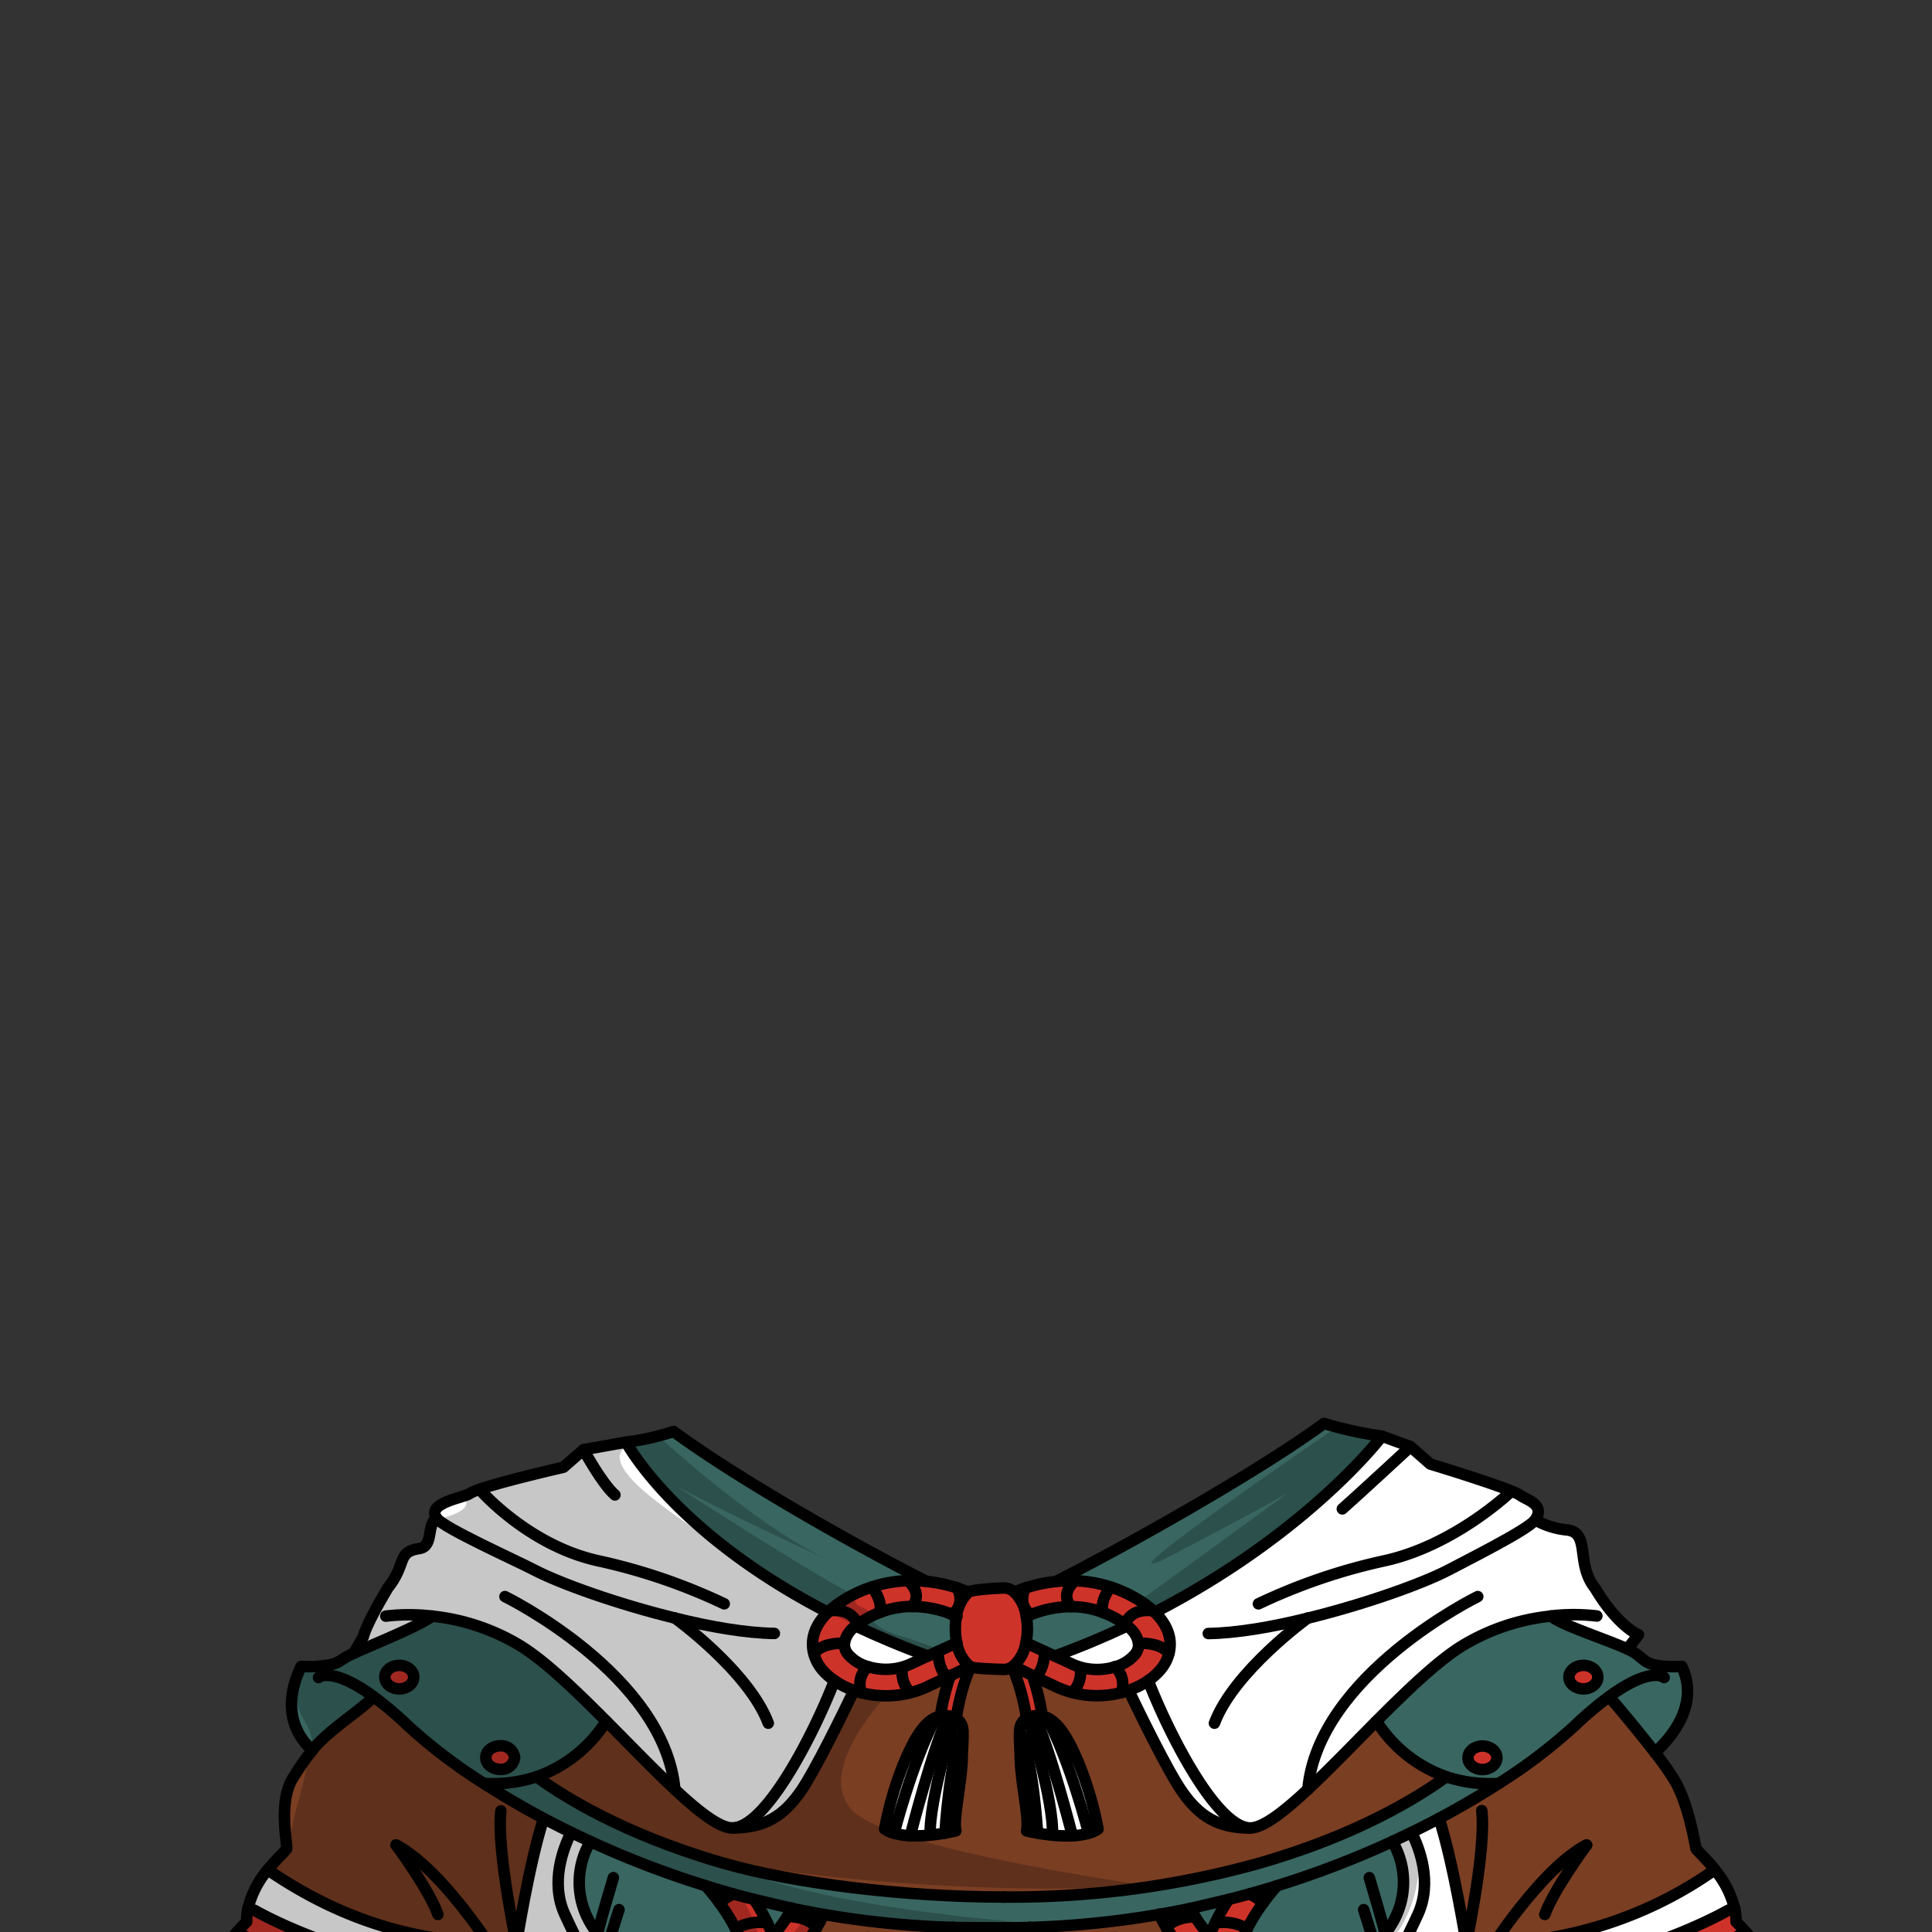 <svg xmlns="http://www.w3.org/2000/svg" viewBox="0 0 432 432">
  <rect x="0" y="0" width="432" height="432" fill="#333333" stroke="none"/>
  <defs>
    <style>.GUNDAN_RED_PANDA_OUTFIT_GUNDAN_RED_PANDA_OUTFIT_17_cls-1{isolation:isolate;}.GUNDAN_RED_PANDA_OUTFIT_GUNDAN_RED_PANDA_OUTFIT_17_cls-2{fill:#7a3e23;}.GUNDAN_RED_PANDA_OUTFIT_GUNDAN_RED_PANDA_OUTFIT_17_cls-3{fill:#ce332a;}.GUNDAN_RED_PANDA_OUTFIT_GUNDAN_RED_PANDA_OUTFIT_17_cls-4{fill:#396661;}.GUNDAN_RED_PANDA_OUTFIT_GUNDAN_RED_PANDA_OUTFIT_17_cls-5{fill:#fff;}.GUNDAN_RED_PANDA_OUTFIT_GUNDAN_RED_PANDA_OUTFIT_17_cls-6{fill:none;stroke:#000;stroke-linecap:round;stroke-linejoin:round;stroke-width:2.57px;}.GUNDAN_RED_PANDA_OUTFIT_GUNDAN_RED_PANDA_OUTFIT_17_cls-7{opacity:0.22;mix-blend-mode:multiply;}</style>
  </defs>
  <g class="GUNDAN_RED_PANDA_OUTFIT_GUNDAN_RED_PANDA_OUTFIT_17_cls-1">
    <g id="outfit">
      <path class="GUNDAN_RED_PANDA_OUTFIT_GUNDAN_RED_PANDA_OUTFIT_17_cls-2" d="M335,466.32a29.57,29.57,0,0,1-9.5,9.62,15.43,15.43,0,0,1-6.25,2.2c-4.44.44-7.34-3.43-9.36-8.51a51.65,51.65,0,0,1-5.2.25,58,58,0,0,1-5.9-.3,47,47,0,0,1-14.57-3.67,26.91,26.91,0,0,1-11.41-9.16,22,22,0,0,1-1.8-3.1,24.62,24.62,0,0,1-2.3-7.93,26.06,26.06,0,0,1,0-5.37c-.87-.81-1.69-1.59-2.43-2.36a39.62,39.62,0,0,1-5.52-7A29.18,29.18,0,0,1,259.2,428a205,205,0,0,1-29,2.92v49.33H334.7l.31-8.88A22.68,22.68,0,0,0,335,466.32Z" />
      <path class="GUNDAN_RED_PANDA_OUTFIT_GUNDAN_RED_PANDA_OUTFIT_17_cls-2" d="M182.59,431a39.28,39.28,0,0,1-5.53,7c-.74.77-1.56,1.55-2.43,2.36a26.06,26.06,0,0,1,0,5.37,24.37,24.37,0,0,1-2.3,7.93,21.07,21.07,0,0,1-1.8,3.1,26.82,26.82,0,0,1-11.4,9.16,47.09,47.09,0,0,1-14.58,3.67,57.81,57.81,0,0,1-5.89.3,51.65,51.65,0,0,1-5.2-.25c-2,5.08-4.92,8.95-9.36,8.51a15.48,15.48,0,0,1-6.26-2.2,29.77,29.77,0,0,1-9.5-9.62,22.68,22.68,0,0,0,0,5.08l.31,8.88h104.5V431a204.7,204.7,0,0,1-29-2.92A29.18,29.18,0,0,1,182.59,431Z" />
      <path class="GUNDAN_RED_PANDA_OUTFIT_GUNDAN_RED_PANDA_OUTFIT_17_cls-2" d="M383.47,418.08c-2.1-2.63-4.14-4.37-4.25-4.77-.2-.84-1.56-9.42-4.57-14.86a61.42,61.42,0,0,0-4.6-6.57c-3.52-4.56-7.91-9.79-10.24-12.52a78.67,78.67,0,0,0-7.68,6.5,118.36,118.36,0,0,1-17,12.92c-4,2.57-8.44,5.2-13.35,7.82,3.29,10.34,6.07,28,6.07,28,1.94,0,4,0,6.25-.14A89.93,89.93,0,0,0,383.47,418.08Z" />
      <path class="GUNDAN_RED_PANDA_OUTFIT_GUNDAN_RED_PANDA_OUTFIT_17_cls-2" d="M91.19,385.86a78.94,78.94,0,0,0-7.67-6.5c-2.32,2.73-10.16,7.47-13.69,12A60.52,60.52,0,0,0,65.24,398c-3,5.43-.93,14.51-1.13,15.35-.11.4-2.14,2.14-4.25,4.77,19.39,13.31,36.59,15.89,49.37,16.43,2.22.1,4.31.13,6.25.14,0,0,2.77-17.71,6.06-28-4.92-2.62-9.38-5.25-13.36-7.82A118.94,118.94,0,0,1,91.19,385.86Z" />
      <path class="GUNDAN_RED_PANDA_OUTFIT_GUNDAN_RED_PANDA_OUTFIT_17_cls-3" d="M354.05,372.38c-1.78,0-3.23,1.18-3.23,2.63a3.3,3.3,0,0,0,6.46,0C357.28,373.56,355.83,372.38,354.05,372.38Z" />
      <path class="GUNDAN_RED_PANDA_OUTFIT_GUNDAN_RED_PANDA_OUTFIT_17_cls-3" d="M331.48,390.41c-1.78,0-3.23,1.17-3.23,2.63s1.45,2.63,3.23,2.63a2.68,2.68,0,1,0,0-5.26Z" />
      <path class="GUNDAN_RED_PANDA_OUTFIT_GUNDAN_RED_PANDA_OUTFIT_17_cls-3" d="M111.86,390.41c-1.79,0-3.23,1.17-3.23,2.63s1.44,2.63,3.23,2.63a2.68,2.68,0,1,0,0-5.26Z" />
      <path class="GUNDAN_RED_PANDA_OUTFIT_GUNDAN_RED_PANDA_OUTFIT_17_cls-3" d="M89.28,372.38A2.69,2.69,0,1,0,92.51,375,3,3,0,0,0,89.28,372.38Z" />
      <path class="GUNDAN_RED_PANDA_OUTFIT_GUNDAN_RED_PANDA_OUTFIT_17_cls-3" d="M388.18,429.7a12.92,12.92,0,0,0-.31-3.06l-1.1.39a3.43,3.43,0,0,0-.68.3c-.25.14-25.73,14.75-57.91,14.15-.12.93-.24,1.91-.31,2.91a6.61,6.61,0,0,0,.5,2.93h1.71a130.23,130.23,0,0,0,59.84-15.07l.5-.17C389.73,431.31,389,430.5,388.18,429.7Z" />
      <path class="GUNDAN_RED_PANDA_OUTFIT_GUNDAN_RED_PANDA_OUTFIT_17_cls-3" d="M115.16,441.48c-32.19.6-57.67-14-57.92-14.15a3.19,3.19,0,0,0-.68-.3l-1.09-.39a12,12,0,0,0-.31,3.06c-.8.8-1.55,1.61-2.24,2.39l.5.17a130.22,130.22,0,0,0,59.83,15.07H115a6.76,6.76,0,0,0,.5-2.93C115.4,443.39,115.28,442.41,115.16,441.48Z" />
      <path class="GUNDAN_RED_PANDA_OUTFIT_GUNDAN_RED_PANDA_OUTFIT_17_cls-3" d="M304.51,464a51,51,0,0,1-5.91-.32,36,36,0,0,1-11.29-3,20.52,20.52,0,0,1-7.83-6.2,18.28,18.28,0,0,1-1.8-3,19.3,19.3,0,0,1-1.54-4.62q-.11-.5-.18-1a37.56,37.56,0,0,0,7.79,3.5,52.67,52.67,0,0,0,10.74,2.21,61.87,61.87,0,0,0,6.8.36c1.66,0,3-.06,4.07-.12A26.62,26.62,0,0,1,305,446a57.86,57.86,0,0,1-9.09-.16,44.72,44.72,0,0,1-9.44-1.89,28.31,28.31,0,0,1-7.78-3.78l-.64-.46c-.6-.46-1.18-.91-1.71-1.35a29.45,29.45,0,0,1,2.58-7.12,41.52,41.52,0,0,1,3.56-5.76,49.29,49.29,0,0,1,3.12-3.86c-2,.64-4.11,1.24-6.2,1.84-1.53.42-3.08.82-4.64,1.22a42.9,42.9,0,0,0-3,5.29c-.45.93-.85,1.88-1.22,2.88a31.91,31.91,0,0,1-3.25-4.34c-.43-.7-.77-1.33-1-1.86-2.31.48-4.64.93-7,1.34a29.18,29.18,0,0,0,1.55,2.92,39.62,39.62,0,0,0,5.52,7c.74.77,1.56,1.55,2.43,2.36a26.06,26.06,0,0,0,0,5.37,24.62,24.62,0,0,0,2.3,7.93,22,22,0,0,0,1.8,3.1,26.91,26.91,0,0,0,11.41,9.16,47,47,0,0,0,14.57,3.67,58,58,0,0,0,5.9.3,51.65,51.65,0,0,0,5.2-.25A50.57,50.57,0,0,1,308,463.9C307.05,464,305.86,464,304.51,464Z" />
      <path class="GUNDAN_RED_PANDA_OUTFIT_GUNDAN_RED_PANDA_OUTFIT_17_cls-3" d="M176.07,428.55a31.91,31.91,0,0,1-3.25,4.34c-.36-1-.77-1.95-1.21-2.88a44.27,44.27,0,0,0-3-5.29c-1.56-.4-3.11-.8-4.63-1.22-2.1-.6-4.17-1.2-6.2-1.84.89,1,2,2.3,3.12,3.86a42.49,42.49,0,0,1,3.56,5.76,30.32,30.32,0,0,1,2.58,7.12c-.54.44-1.12.89-1.72,1.35l-.64.46a28.39,28.39,0,0,1-7.77,3.78,44.93,44.93,0,0,1-9.45,1.89,57.73,57.73,0,0,1-9.08.16,26.63,26.63,0,0,1-.42,5.83c1,.06,2.42.12,4.07.12a61.63,61.63,0,0,0,6.8-.36,52.54,52.54,0,0,0,10.74-2.21,37.32,37.32,0,0,0,7.79-3.5q-.08.49-.18,1a18.71,18.71,0,0,1-3.33,7.6,20.62,20.62,0,0,1-7.84,6.2,36,36,0,0,1-11.28,3,51.12,51.12,0,0,1-5.91.32c-1.36,0-2.55,0-3.51-.11a54.91,54.91,0,0,1-1.88,5.73,51.65,51.65,0,0,0,5.2.25,57.81,57.81,0,0,0,5.89-.3,47.09,47.09,0,0,0,14.58-3.67,26.82,26.82,0,0,0,11.4-9.16,21.07,21.07,0,0,0,1.8-3.1,24.37,24.37,0,0,0,2.3-7.93,26.06,26.06,0,0,0,0-5.37c.87-.81,1.69-1.59,2.43-2.36a39.28,39.28,0,0,0,5.53-7,29.18,29.18,0,0,0,1.55-2.92c-2.39-.41-4.72-.86-7-1.34C176.85,427.22,176.5,427.85,176.07,428.55Z" />
      <path class="GUNDAN_RED_PANDA_OUTFIT_GUNDAN_RED_PANDA_OUTFIT_17_cls-3" d="M261.39,369.69c.71-2.77.06-6-3.18-9.18-.11-.12-.23-.23-.36-.35h0A19.39,19.39,0,0,0,255,358a28.89,28.89,0,0,0-14.62-4.54,32.55,32.55,0,0,0-4.23.16,33.07,33.07,0,0,0-6.9,1.47h0c-.87.28-1.7.59-2.46.91a3.52,3.52,0,0,0-2.29-.92c-.82,0-7.28.33-8,.92-.77-.32-1.6-.63-2.47-.91h0a33,33,0,0,0-6.89-1.47,32.62,32.62,0,0,0-4.23-.16,28.12,28.12,0,0,0-7.95,1.39,27.8,27.8,0,0,0-6.67,3.15,19.52,19.52,0,0,0-2.84,2.17h0c-.13.12-.25.23-.36.35-3.23,3.14-3.89,6.41-3.17,9.18a9.18,9.18,0,0,0,1.86,3.62,13.7,13.7,0,0,0,2.78,2.48A18,18,0,0,0,191,378c.53.19,1.09.37,1.65.51a22.27,22.27,0,0,0,5.47.68,22,22,0,0,0,9.16-2l4.4-2.09.86-.42a51.08,51.08,0,0,0-2.23,9.09,5.1,5.1,0,0,1,1.79-.05,5.3,5.3,0,0,1,1.43.38l.32.16a48.67,48.67,0,0,1,2.88-10.79c.11-.26.21-.51.3-.71.57.38,6.88.58,7.52.58a3.28,3.28,0,0,0,1.84-.58c.08.2.19.45.29.71a48,48,0,0,1,2.89,10.79l.32-.16a5.2,5.2,0,0,1,1.43-.38,5,5,0,0,1,1.78.05,52.06,52.06,0,0,0-2.22-9.09c.28.14.57.27.85.42,1.59.76,3.12,1.49,4.41,2.09a20.9,20.9,0,0,0,3.69,1.32,21.16,21.16,0,0,0,5.47.7,22.19,22.19,0,0,0,5.46-.68c.56-.14,1.12-.32,1.66-.51a18.22,18.22,0,0,0,4.37-2.18,13.63,13.63,0,0,0,2.77-2.48A9.07,9.07,0,0,0,261.39,369.69Zm-51.67-.42-2.22,1c-1.18.54-2.47,1.14-3.84,1.79a13.6,13.6,0,0,1-1.84.69,13.77,13.77,0,0,1-7.78-.1,9.08,9.08,0,0,1-4.31-2.63,3.59,3.59,0,0,1-.93-2.62,6.08,6.08,0,0,1,2.55-3.85c.16-.11.3-.23.44-.34l1-.66a21.21,21.21,0,0,1,3.95-2,20,20,0,0,1,7.24-1.34,24.25,24.25,0,0,1,9,1.8c.35.13.67.28,1,.41a14.88,14.88,0,0,0-.24,2.72,15.05,15.05,0,0,0,.32,3.14C212.75,367.88,211.34,368.52,209.72,369.27Zm43.88.78a9,9,0,0,1-4.31,2.63,13.74,13.74,0,0,1-7.77.1,14.25,14.25,0,0,1-1.85-.69c-1.37-.65-2.65-1.25-3.83-1.79l-2.23-1-4.22-1.95a14.4,14.4,0,0,0,.33-3.14,15.82,15.82,0,0,0-.24-2.72c.3-.13.62-.28,1-.41a24.31,24.31,0,0,1,9-1.8,20.07,20.07,0,0,1,7.24,1.34,20.83,20.83,0,0,1,3.94,2c.3.2.62.42.95.66l.44.34a6.08,6.08,0,0,1,2.55,3.85A3.59,3.59,0,0,1,253.6,370.05Z" />
      <path class="GUNDAN_RED_PANDA_OUTFIT_GUNDAN_RED_PANDA_OUTFIT_17_cls-2" d="M230.84,374.63c.28.14.57.27.85.42,1.59.76,3.12,1.49,4.41,2.09a20.9,20.9,0,0,0,3.69,1.32,21.16,21.16,0,0,0,5.47.7,22.19,22.19,0,0,0,5.46-.68c.56-.14,1.12-.32,1.66-.51,2.45,5.11,8.74,18,11.88,22.51,3.95,5.7,8.18,8.25,15.32,8.25,2.84,0,7.43-3.54,12.83-8.59,4.71-4.39,10-9.94,15.37-15.29a30.27,30.27,0,0,0,15.59,12.43c-4.61,3.4-16.66,11.34-36.45,17.7q-2.79.91-5.76,1.75h0a206.43,206.43,0,0,1-56.63,7.45c-22.81,0-47.34-3.19-62.32-7.45h0q-3-.84-5.76-1.75c-19.79-6.36-31.84-14.3-36.45-17.7a30.24,30.24,0,0,0,15.58-12.43c5.33,5.35,10.66,10.9,15.38,15.29,5.39,5.05,10,8.59,12.82,8.59,7.15,0,11.37-2.55,15.33-8.25,3.14-4.52,9.43-17.4,11.88-22.51.53.19,1.09.37,1.65.51a22.27,22.27,0,0,0,5.47.68,22,22,0,0,0,9.16-2l4.4-2.09.86-.42a51.08,51.08,0,0,0-2.23,9.09h0a5.78,5.78,0,0,0-1,.32c-2.82,1.24-5,5.08-7.25,10.45A76.89,76.89,0,0,0,197.81,409a7.13,7.13,0,0,0,2.11.94,15.77,15.77,0,0,0,3.62.55,33.23,33.23,0,0,0,4.47-.14c1.18-.12,2.31-.28,3.29-.45s1.83-.36,2.46-.51c-.68-2.51,1.31-10.83,1.42-16.31,0-2.49.28-4.53.13-6.08a3.21,3.21,0,0,0-1.5-2.77,48.67,48.67,0,0,1,2.88-10.79c.11-.26.21-.51.3-.71.57.38,6.88.58,7.52.58a3.28,3.28,0,0,0,1.84-.58c.08.2.19.45.29.71a48,48,0,0,1,2.89,10.79A3.19,3.19,0,0,0,228,387c-.16,1.55.08,3.59.13,6.08.1,5.48,2.09,13.8,1.41,16.31.63.15,1.48.34,2.47.51s2.11.33,3.28.45a33.28,33.28,0,0,0,4.47.14,15.69,15.69,0,0,0,3.62-.55,7.19,7.19,0,0,0,2.12-.94,77.36,77.36,0,0,0-4.22-14.48c-2.22-5.37-4.43-9.21-7.25-10.45a5.28,5.28,0,0,0-1-.32h0A52.06,52.06,0,0,0,230.84,374.63Z" />
      <path class="GUNDAN_RED_PANDA_OUTFIT_GUNDAN_RED_PANDA_OUTFIT_17_cls-4" d="M376,372.61a25.51,25.51,0,0,1-4.94-.14c-4-.47-3.59-2.13-7.18-3.74-5.33-2.4-14.22-5.15-17.16-7.36h0a47.47,47.47,0,0,0-19.83,6.68c-5.48,3.4-12.29,9.95-19.11,16.8a30.27,30.27,0,0,0,15.59,12.43c-4.61,3.4-16.66,11.34-36.45,17.7q-2.79.91-5.76,1.75h0a206.43,206.43,0,0,1-56.63,7.45c-22.81,0-47.34-3.19-62.32-7.45h0q-3-.84-5.76-1.75c-19.79-6.36-31.84-14.3-36.45-17.7a30.24,30.24,0,0,0,15.58-12.43c-6.82-6.85-13.63-13.4-19.11-16.8a47.43,47.43,0,0,0-19.82-6.68h0c-2.94,2.21-12.18,5.89-17.51,8.29-3.59,1.61-2.84,2.34-6.83,2.81a25.53,25.53,0,0,1-4.94.14c-3.6,7.5-2.66,14.05,2.5,18.78,3.53-4.56,11.37-9.3,13.69-12a78.94,78.94,0,0,1,7.67,6.5,118.94,118.94,0,0,0,17,12.92c4,2.57,8.44,5.2,13.36,7.82q3,1.59,6.17,3.14,2.1,1,4.32,2.05a18,18,0,0,0,.64,19.24c.31.48.61,1,.88,1.41.81,1.31,1.49,2.55,2.06,3.71h0a24.48,24.48,0,0,1,2.78,9.88,57.73,57.73,0,0,0,9.08-.16,44.93,44.93,0,0,0,9.45-1.89,28.39,28.39,0,0,0,7.77-3.78l.64-.46c.6-.46,1.18-.91,1.72-1.35a30.32,30.32,0,0,0-2.58-7.12,42.49,42.49,0,0,0-3.56-5.76c-1.14-1.56-2.23-2.86-3.12-3.86,2,.64,4.1,1.24,6.2,1.84,1.52.42,3.07.82,4.63,1.22a44.27,44.27,0,0,1,3,5.29c.44.93.85,1.88,1.21,2.88a31.91,31.91,0,0,0,3.25-4.34c.43-.7.78-1.33,1-1.86,2.31.48,4.64.93,7,1.34a204.7,204.7,0,0,0,29,2.92c1.88.05,9.47.08,11.38.08s3.81,0,5.69-.08a205,205,0,0,0,29-2.92c2.38-.41,4.71-.86,7-1.34.27.53.61,1.16,1,1.86a31.91,31.91,0,0,0,3.25,4.34c.37-1,.77-1.95,1.22-2.88a42.9,42.9,0,0,1,3-5.29c1.56-.4,3.11-.8,4.64-1.22,2.09-.6,4.16-1.2,6.2-1.84a49.29,49.29,0,0,0-3.12,3.86,41.52,41.52,0,0,0-3.56,5.76,29.45,29.45,0,0,0-2.58,7.12c.53.44,1.11.89,1.71,1.35l.64.46a28.31,28.31,0,0,0,7.78,3.78,44.72,44.72,0,0,0,9.44,1.89A57.86,57.86,0,0,0,305,446a24.45,24.45,0,0,1,2.77-9.88h0c.57-1.16,1.25-2.4,2.06-3.71.27-.46.57-.93.88-1.41a18,18,0,0,0,.64-19.24q2.22-1,4.33-2.05,3.19-1.55,6.16-3.14c4.91-2.62,9.38-5.25,13.35-7.82a118.36,118.36,0,0,0,17-12.92,78.67,78.67,0,0,1,7.68-6.5c2.33,2.73,6.72,8,10.24,12.52C375.22,387.15,379.6,380.11,376,372.61Zm-286.73,5A2.69,2.69,0,1,1,92.51,375,3,3,0,0,1,89.28,377.65Zm22.58,18c-1.79,0-3.23-1.17-3.23-2.63s1.44-2.63,3.23-2.63a2.68,2.68,0,1,1,0,5.26Zm219.62,0c-1.78,0-3.23-1.17-3.23-2.63s1.45-2.63,3.23-2.63a2.68,2.68,0,1,1,0,5.26Zm22.57-18a3,3,0,0,1-3.23-2.64c0-1.45,1.45-2.63,3.23-2.63s3.23,1.18,3.23,2.63A3,3,0,0,1,354.05,377.65Z" />
      <path class="GUNDAN_RED_PANDA_OUTFIT_GUNDAN_RED_PANDA_OUTFIT_17_cls-5" d="M234.06,384.05a5.28,5.28,0,0,0-1-.32h0a5,5,0,0,0-1.78-.05,5.2,5.2,0,0,0-1.43.38l-.32.16A3.19,3.19,0,0,0,228,387c-.16,1.55.08,3.59.13,6.08.1,5.48,2.09,13.8,1.41,16.31.63.15,1.48.34,2.47.51s2.11.33,3.28.45a33.28,33.28,0,0,0,4.47.14,15.69,15.69,0,0,0,3.62-.55,7.19,7.19,0,0,0,2.12-.94,77.36,77.36,0,0,0-4.22-14.48C239.09,389.13,236.88,385.29,234.06,384.05Z" />
      <path class="GUNDAN_RED_PANDA_OUTFIT_GUNDAN_RED_PANDA_OUTFIT_17_cls-5" d="M215.18,393.06c0-2.49.28-4.53.13-6.08a3.21,3.21,0,0,0-1.5-2.77l-.32-.16a5.3,5.3,0,0,0-1.43-.38,5.1,5.1,0,0,0-1.79.05h0a5.78,5.78,0,0,0-1,.32c-2.82,1.24-5,5.08-7.25,10.45A76.89,76.89,0,0,0,197.81,409a7.13,7.13,0,0,0,2.11.94,15.77,15.77,0,0,0,3.62.55,33.23,33.23,0,0,0,4.47-.14c1.18-.12,2.31-.28,3.29-.45s1.83-.36,2.46-.51C213.08,406.86,215.07,398.54,215.18,393.06Z" />
      <path class="GUNDAN_RED_PANDA_OUTFIT_GUNDAN_RED_PANDA_OUTFIT_17_cls-5" d="M135.61,436.16h0c-.57-1.16-1.25-2.4-2.06-3.71-.27-.46-.57-.93-.88-1.41a18,18,0,0,1-.64-19.24q-2.22-1-4.32-2.05-3.19-1.55-6.17-3.14c-3.29,10.34-6.06,28-6.06,28-1.94,0-4,0-6.25-.14-12.78-.54-30-3.12-49.37-16.43a21.22,21.22,0,0,0-4.39,8.56l1.09.39a3.19,3.19,0,0,1,.68.3c.25.14,25.73,14.75,57.92,14.15.12.93.24,1.91.31,2.91a6.76,6.76,0,0,1-.5,2.93h-1.72a130.22,130.22,0,0,1-59.83-15.07l-.5-.17a48.38,48.38,0,0,0-7.85,11.46l4.44,1c6.36,1.46,18.51,4.25,29.33,6.85,14.87,3.58,31.64.31,33.07,0l.07,0h0a65.51,65.51,0,0,0-3.68,14.9h0a29.77,29.77,0,0,0,9.5,9.62,15.48,15.48,0,0,0,6.26,2.2c4.44.44,7.33-3.43,9.36-8.51a54.91,54.91,0,0,0,1.88-5.73c.58-2.18,1.07-4.37,1.51-6.38s.86-3.86,1.14-5.65a26.63,26.63,0,0,0,.42-5.83A24.48,24.48,0,0,0,135.61,436.16Zm-12.55,29c-.53,2.62-2.12,4.59-3.51,4.39s-2.08-2.47-1.55-5.09,2.12-4.59,3.53-4.39S123.61,462.59,123.06,465.21Zm4.45-19.39c-.55,2.62-2.12,4.59-3.53,4.39s-2.08-2.47-1.54-5.09,2.12-4.59,3.52-4.4S128,443.2,127.51,445.82Z" />
      <path class="GUNDAN_RED_PANDA_OUTFIT_GUNDAN_RED_PANDA_OUTFIT_17_cls-5" d="M213.13,431v49.33H230.2V431c-1.88.05-3.77.08-5.69.08S215,431,213.13,431Z" />
      <path class="GUNDAN_RED_PANDA_OUTFIT_GUNDAN_RED_PANDA_OUTFIT_17_cls-5" d="M390.42,432.09l-.5.17a130.23,130.23,0,0,1-59.84,15.07h-1.71a6.61,6.61,0,0,1-.5-2.93c.07-1,.19-2,.31-2.91,32.18.6,57.66-14,57.91-14.15a3.43,3.43,0,0,1,.68-.3l1.1-.39a21.11,21.11,0,0,0-4.4-8.56,89.93,89.93,0,0,1-49.36,16.43c-2.23.1-4.31.13-6.25.14,0,0-2.78-17.71-6.07-28q-3,1.59-6.16,3.14-2.11,1-4.33,2.05a18,18,0,0,1-.64,19.24c-.31.48-.61,1-.88,1.41-.81,1.31-1.49,2.55-2.06,3.71h0A24.45,24.45,0,0,0,305,446a26.62,26.62,0,0,0,.41,5.83c.29,1.79.71,3.64,1.15,5.65s.92,4.2,1.51,6.38a50.57,50.57,0,0,0,1.88,5.73c2,5.08,4.92,8.95,9.36,8.51a15.43,15.43,0,0,0,6.25-2.2,29.57,29.57,0,0,0,9.5-9.62h0a64.92,64.92,0,0,0-3.68-14.9h0l.07,0c1.43.28,18.19,3.55,33.06,0,10.83-2.6,23-5.39,29.33-6.85l4.44-1A48.1,48.1,0,0,0,390.42,432.09Zm-71.08,18.12c-1.39.2-3-1.77-3.51-4.39s.14-4.91,1.55-5.1,3,1.78,3.51,4.4S320.75,450,319.34,450.21Zm4.44,19.39c-1.4.2-3-1.77-3.52-4.39s.15-4.9,1.55-5.09,3,1.77,3.51,4.39S325.18,469.41,323.78,469.6Z" />
      <path class="GUNDAN_RED_PANDA_OUTFIT_GUNDAN_RED_PANDA_OUTFIT_17_cls-5" d="M194,372.68a13.77,13.77,0,0,0,7.78.1,13.6,13.6,0,0,0,1.84-.69c1.37-.65,2.66-1.25,3.84-1.79-5.75-2.09-11.12-4.36-16.15-6.72a6.08,6.08,0,0,0-2.55,3.85,3.59,3.59,0,0,0,.93,2.62A9.08,9.08,0,0,0,194,372.68Z" />
      <path class="GUNDAN_RED_PANDA_OUTFIT_GUNDAN_RED_PANDA_OUTFIT_17_cls-5" d="M253.6,370.05a3.59,3.59,0,0,0,.93-2.62,6.08,6.08,0,0,0-2.55-3.85c-5,2.36-10.39,4.63-16.14,6.72,1.18.54,2.46,1.14,3.83,1.79a14.25,14.25,0,0,0,1.85.69,13.74,13.74,0,0,0,7.77-.1A9,9,0,0,0,253.6,370.05Z" />
      <path class="GUNDAN_RED_PANDA_OUTFIT_GUNDAN_RED_PANDA_OUTFIT_17_cls-5" d="M186.59,375.79a13.7,13.7,0,0,1-2.78-2.48,9.18,9.18,0,0,1-1.86-3.62c-.72-2.77-.06-6,3.17-9.18C150.64,342.7,140,322.46,140,322.46l-9.53,1.7L126,328.07s-18.93,4.33-20.91,5.86c-1.23.95-9.87,2.06-7.46,5.56-2.36,1.28-.59,6.31-3.91,6.77-5.13.74-2.69,3.41-7.06,8.86-5.13,8.6-5.42,10.8-5.42,10.8l-2.17,3.74c5.33-2.4,14.57-6.08,17.51-8.29h0a47.43,47.43,0,0,1,19.82,6.68c5.48,3.4,12.29,9.95,19.11,16.8,5.33,5.35,10.66,10.9,15.38,15.29,5.39,5.05,10,8.59,12.82,8.59,7.15,0,11.37-2.55,15.33-8.25,3.14-4.52,9.43-17.4,11.88-22.51A18,18,0,0,1,186.59,375.79Z" />
      <path class="GUNDAN_RED_PANDA_OUTFIT_GUNDAN_RED_PANDA_OUTFIT_17_cls-5" d="M326.89,368.05a47.47,47.47,0,0,1,19.83-6.68h0c2.94,2.21,11.83,5,17.16,7.36l2.48-3.18s-4.59-1.83-9.72-10.43c-4.37-5.45-1-12.27-6.13-13a17.81,17.81,0,0,1-7.23-2.25c2.4-3.49-2.09-4.53-3.32-5.48-2-1.53-20.12-7-20.12-7l-4.47-3.91L309,321.13s-16.33,21.57-50.81,39.38c3.24,3.14,3.89,6.41,3.18,9.18a9.07,9.07,0,0,1-1.87,3.62,13.63,13.63,0,0,1-2.77,2.48,18.22,18.22,0,0,1-4.37,2.18c2.45,5.11,8.74,18,11.88,22.51,3.95,5.7,8.18,8.25,15.32,8.25,2.84,0,7.43-3.54,12.83-8.59,4.71-4.39,10-9.94,15.37-15.29C314.6,378,321.41,371.45,326.89,368.05Z" />
      <path class="GUNDAN_RED_PANDA_OUTFIT_GUNDAN_RED_PANDA_OUTFIT_17_cls-4" d="M213.86,361.46c-.3-.13-.62-.28-1-.41a24.25,24.25,0,0,0-9-1.8,20,20,0,0,0-7.24,1.34,21.21,21.21,0,0,0-3.95,2l-1,.66c-.14.11-.28.23-.44.34,5,2.36,10.4,4.63,16.15,6.72l2.22-1c1.62-.75,3-1.39,4.22-1.95a15.05,15.05,0,0,1-.32-3.14A14.88,14.88,0,0,1,213.86,361.46Z" />
      <path class="GUNDAN_RED_PANDA_OUTFIT_GUNDAN_RED_PANDA_OUTFIT_17_cls-4" d="M250.59,362.58a20.83,20.83,0,0,0-3.94-2,20.07,20.07,0,0,0-7.24-1.34,24.31,24.31,0,0,0-9,1.8c-.34.13-.66.28-1,.41a15.82,15.82,0,0,1,.24,2.72,14.4,14.4,0,0,1-.33,3.14l4.22,1.95,2.23,1c5.75-2.09,11.12-4.36,16.14-6.72l-.44-.34C251.21,363,250.89,362.78,250.59,362.58Z" />
      <path class="GUNDAN_RED_PANDA_OUTFIT_GUNDAN_RED_PANDA_OUTFIT_17_cls-4" d="M203,353.45a32.62,32.62,0,0,1,4.23.16c-15.91-8.08-41.71-22.63-56.58-33.53A55.2,55.2,0,0,1,140,322.46s10.61,20.24,45.09,38.05c.11-.12.23-.23.36-.35h0a19.52,19.52,0,0,1,2.84-2.17,27.8,27.8,0,0,1,6.67-3.15A28.12,28.12,0,0,1,203,353.45Z" />
      <path class="GUNDAN_RED_PANDA_OUTFIT_GUNDAN_RED_PANDA_OUTFIT_17_cls-4" d="M296.08,318.28c-14.87,10.89-44,27.25-59.92,35.33a32.55,32.55,0,0,1,4.23-.16A28.89,28.89,0,0,1,255,358a19.39,19.39,0,0,1,2.83,2.17h0c.13.12.25.23.36.35C292.69,342.7,309,321.13,309,321.13A84.94,84.94,0,0,1,296.08,318.28Z" />
      <path class="GUNDAN_RED_PANDA_OUTFIT_GUNDAN_RED_PANDA_OUTFIT_17_cls-6" d="M213.81,384.21a48.67,48.67,0,0,1,2.88-10.79c.11-.26.21-.51.3-.71" />
      <path class="GUNDAN_RED_PANDA_OUTFIT_GUNDAN_RED_PANDA_OUTFIT_17_cls-6" d="M210.27,383.72a51.08,51.08,0,0,1,2.23-9.09" />
      <path class="GUNDAN_RED_PANDA_OUTFIT_GUNDAN_RED_PANDA_OUTFIT_17_cls-6" d="M199.92,409.92a7.13,7.13,0,0,1-2.11-.94A76.89,76.89,0,0,1,202,394.5c2.23-5.37,4.43-9.21,7.25-10.45a5.78,5.78,0,0,1,1-.32h0a5.1,5.1,0,0,1,1.79-.05,5.3,5.3,0,0,1,1.43.38l.32.16a3.21,3.21,0,0,1,1.5,2.77c.15,1.55-.08,3.59-.13,6.08-.11,5.48-2.1,13.8-1.42,16.31-.63.15-1.48.34-2.46.51s-2.11.33-3.29.45a33.23,33.23,0,0,1-4.47.14A15.77,15.77,0,0,1,199.92,409.92Z" />
      <path class="GUNDAN_RED_PANDA_OUTFIT_GUNDAN_RED_PANDA_OUTFIT_17_cls-6" d="M207.5,370.3c-5.75-2.09-11.12-4.36-16.15-6.72" />
      <path class="GUNDAN_RED_PANDA_OUTFIT_GUNDAN_RED_PANDA_OUTFIT_17_cls-6" d="M207.18,353.61c-15.91-8.08-41.71-22.63-56.58-33.53A55.2,55.2,0,0,1,140,322.46s10.61,20.24,45.09,38.05" />
      <path class="GUNDAN_RED_PANDA_OUTFIT_GUNDAN_RED_PANDA_OUTFIT_17_cls-6" d="M140,322.46l-9.53,1.7L126,328.07s-18.93,4.33-20.91,5.86c-1.23.95-9.87,2.06-7.46,5.56,1.45,2.12,18.07,9.59,21.69,11.49,5.89,3.09,18.75,7.68,31.58,10.82,8,2,16,3.35,22.25,3.44" />
      <path class="GUNDAN_RED_PANDA_OUTFIT_GUNDAN_RED_PANDA_OUTFIT_17_cls-6" d="M79.1,369.66l2.17-3.74s.29-2.2,5.42-10.8c4.37-5.45,1.93-8.12,7.06-8.86,3.32-.46,1.55-5.49,3.91-6.77" />
      <path class="GUNDAN_RED_PANDA_OUTFIT_GUNDAN_RED_PANDA_OUTFIT_17_cls-6" d="M96.61,361.37a44.08,44.08,0,0,0-10.34,0" />
      <path class="GUNDAN_RED_PANDA_OUTFIT_GUNDAN_RED_PANDA_OUTFIT_17_cls-6" d="M186.59,375.79c-4.62,11.9-15.33,32.94-22.84,32.94-2.83,0-7.43-3.54-12.82-8.59-4.72-4.39-10.05-9.94-15.38-15.29-6.82-6.85-13.63-13.4-19.11-16.8a47.43,47.43,0,0,0-19.82-6.68" />
      <path class="GUNDAN_RED_PANDA_OUTFIT_GUNDAN_RED_PANDA_OUTFIT_17_cls-6" d="M163.75,408.73c7.15,0,11.37-2.55,15.33-8.25,3.14-4.52,9.43-17.4,11.88-22.51" />
      <path class="GUNDAN_RED_PANDA_OUTFIT_GUNDAN_RED_PANDA_OUTFIT_17_cls-6" d="M112.91,357s35.66,17.43,38,43.16" />
      <path class="GUNDAN_RED_PANDA_OUTFIT_GUNDAN_RED_PANDA_OUTFIT_17_cls-6" d="M96.62,361.37h0c-2.94,2.21-12.18,5.89-17.51,8.29-3.59,1.61-2.84,2.34-6.83,2.81a25.53,25.53,0,0,1-4.94.14c-3.6,7.5-2.66,14.05,2.5,18.78" />
      <path class="GUNDAN_RED_PANDA_OUTFIT_GUNDAN_RED_PANDA_OUTFIT_17_cls-6" d="M71.22,375.1a2.67,2.67,0,0,1,1.44-.47c1.68-.15,5,.46,10.86,4.73a78.94,78.94,0,0,1,7.67,6.5,118.94,118.94,0,0,0,17,12.92c4,2.57,8.44,5.2,13.36,7.82q3,1.59,6.17,3.14,2.1,1,4.32,2.05a211.32,211.32,0,0,0,25.76,9.87c2,.64,4.1,1.24,6.2,1.84,1.52.42,3.07.82,4.63,1.22q4.17,1,8.49,2c2.31.48,4.64.93,7,1.34a204.7,204.7,0,0,0,29,2.92c1.88.05,9.47.08,11.38.08" />
      <path class="GUNDAN_RED_PANDA_OUTFIT_GUNDAN_RED_PANDA_OUTFIT_17_cls-6" d="M83.52,379.36c-2.32,2.73-10.16,7.47-13.69,12A60.52,60.52,0,0,0,65.24,398c-3,5.43-.93,14.51-1.13,15.35-.11.4-2.14,2.14-4.25,4.77" />
      <path class="GUNDAN_RED_PANDA_OUTFIT_GUNDAN_RED_PANDA_OUTFIT_17_cls-6" d="M111.91,451.44c-1.43.28-18.2,3.55-33.07,0-10.82-2.6-23-5.39-29.33-6.85l-4.44-1a48.38,48.38,0,0,1,7.85-11.46" />
      <path class="GUNDAN_RED_PANDA_OUTFIT_GUNDAN_RED_PANDA_OUTFIT_17_cls-6" d="M55.47,426.64a21.22,21.22,0,0,1,4.39-8.56c19.39,13.31,36.59,15.89,49.37,16.43,2.22.1,4.31.13,6.25.14-1,1.61-.68,4.05-.32,6.83.12.93.24,1.91.31,2.91a6.76,6.76,0,0,1-.5,2.93,11.18,11.18,0,0,1-3,4.09" />
      <path class="GUNDAN_RED_PANDA_OUTFIT_GUNDAN_RED_PANDA_OUTFIT_17_cls-6" d="M88.57,412.55c.3.41,7.38,10,9.35,15.53" />
      <path class="GUNDAN_RED_PANDA_OUTFIT_GUNDAN_RED_PANDA_OUTFIT_17_cls-6" d="M88.56,412.54h0c.24.11,4.24,2,10.29,8.58a115.66,115.66,0,0,1,10.37,13.38" />
      <path class="GUNDAN_RED_PANDA_OUTFIT_GUNDAN_RED_PANDA_OUTFIT_17_cls-6" d="M115.16,441.48c-32.19.6-57.67-14-57.92-14.15a3.19,3.19,0,0,0-.68-.3l-1.09-.39a12,12,0,0,0-.31,3.06c-.8.8-1.55,1.61-2.24,2.39l.5.17a130.22,130.22,0,0,0,59.83,15.07H115" />
      <path class="GUNDAN_RED_PANDA_OUTFIT_GUNDAN_RED_PANDA_OUTFIT_17_cls-6" d="M132,411.79a18,18,0,0,0,.64,19.24c.31.48.61,1,.88,1.41.81,1.31,1.49,2.55,2.06,3.71" />
      <path class="GUNDAN_RED_PANDA_OUTFIT_GUNDAN_RED_PANDA_OUTFIT_17_cls-6" d="M117.82,475.94c8.32-.6,12.08-12.41,14.58-22.53s-1.67-15.59-6.11-25.33c-3.3-7.22-.32-14.87,1.42-18.34" />
      <path class="GUNDAN_RED_PANDA_OUTFIT_GUNDAN_RED_PANDA_OUTFIT_17_cls-6" d="M138,451.87c1,.06,2.42.12,4.07.12a61.63,61.63,0,0,0,6.8-.36,52.54,52.54,0,0,0,10.74-2.21,37.32,37.32,0,0,0,7.79-3.5c.6-.35,1.17-.72,1.74-1.12.37-.25.74-.51,1.09-.79,1.65-1.25,3.11-2.47,4.43-3.66.87-.81,1.69-1.59,2.43-2.36a39.28,39.28,0,0,0,5.53-7,29.18,29.18,0,0,0,1.55-2.92" />
      <path class="GUNDAN_RED_PANDA_OUTFIT_GUNDAN_RED_PANDA_OUTFIT_17_cls-6" d="M138.39,446a57.73,57.73,0,0,0,9.08-.16,44.93,44.93,0,0,0,9.45-1.89,28.39,28.39,0,0,0,7.77-3.78l.64-.46c.6-.46,1.18-.91,1.72-1.35a50.65,50.65,0,0,0,4.76-4.41c.36-.38.7-.74,1-1.1a31.91,31.91,0,0,0,3.25-4.34c.43-.7.78-1.33,1-1.86" />
      <path class="GUNDAN_RED_PANDA_OUTFIT_GUNDAN_RED_PANDA_OUTFIT_17_cls-6" d="M167.05,438.4a30.32,30.32,0,0,0-2.58-7.12,42.49,42.49,0,0,0-3.56-5.76c-1.14-1.56-2.23-2.86-3.12-3.86" />
      <path class="GUNDAN_RED_PANDA_OUTFIT_GUNDAN_RED_PANDA_OUTFIT_17_cls-6" d="M172.82,432.89c-.36-1-.77-1.95-1.21-2.88a44.27,44.27,0,0,0-3-5.29" />
      <path class="GUNDAN_RED_PANDA_OUTFIT_GUNDAN_RED_PANDA_OUTFIT_17_cls-6" d="M135.55,384.85A30.24,30.24,0,0,1,120,397.28a31.41,31.41,0,0,1-11.79,1.5" />
      <path class="GUNDAN_RED_PANDA_OUTFIT_GUNDAN_RED_PANDA_OUTFIT_17_cls-6" d="M224.51,424.18c-22.81,0-47.34-3.19-62.32-7.45h0q-3-.84-5.76-1.75c-19.79-6.36-31.84-14.3-36.45-17.7" />
      <path class="GUNDAN_RED_PANDA_OUTFIT_GUNDAN_RED_PANDA_OUTFIT_17_cls-6" d="M112,404.91c-1,8.74,3.48,29.74,3.48,29.74s2.77-17.71,6.06-28" />
      <path class="GUNDAN_RED_PANDA_OUTFIT_GUNDAN_RED_PANDA_OUTFIT_17_cls-6" d="M150.93,361.8s16.51,11.92,20.86,23.51" />
      <path class="GUNDAN_RED_PANDA_OUTFIT_GUNDAN_RED_PANDA_OUTFIT_17_cls-6" d="M130.5,324.16s4.06,7.56,7,10.11" />
      <path class="GUNDAN_RED_PANDA_OUTFIT_GUNDAN_RED_PANDA_OUTFIT_17_cls-6" d="M107.2,333S118,345.54,133.78,349a130.2,130.2,0,0,1,28.16,9.62" />
      <polyline class="GUNDAN_RED_PANDA_OUTFIT_GUNDAN_RED_PANDA_OUTFIT_17_cls-6" points="213.13 480.28 213.13 473.31 213.13 456.57 213.13 439.83 213.13 430.95" />
      <path class="GUNDAN_RED_PANDA_OUTFIT_GUNDAN_RED_PANDA_OUTFIT_17_cls-6" d="M137.15,419.85s-2.3,7.69-3.6,12.59" />
      <path class="GUNDAN_RED_PANDA_OUTFIT_GUNDAN_RED_PANDA_OUTFIT_17_cls-6" d="M138.41,427s-1.82,5.6-2.8,9.16h0" />
      <ellipse class="GUNDAN_RED_PANDA_OUTFIT_GUNDAN_RED_PANDA_OUTFIT_17_cls-6" cx="89.28" cy="375.01" rx="3.23" ry="2.63" />
      <path class="GUNDAN_RED_PANDA_OUTFIT_GUNDAN_RED_PANDA_OUTFIT_17_cls-6" d="M115.07,393a3,3,0,0,1-3.21,2.63c-1.79,0-3.23-1.17-3.23-2.63s1.44-2.63,3.23-2.63A3,3,0,0,1,115.07,393Z" />
      <path class="GUNDAN_RED_PANDA_OUTFIT_GUNDAN_RED_PANDA_OUTFIT_17_cls-6" d="M185.48,360.16c-.13.12-.25.23-.36.35-3.23,3.14-3.89,6.41-3.17,9.18a9.18,9.18,0,0,0,1.86,3.62,13.7,13.7,0,0,0,2.78,2.48A18,18,0,0,0,191,378c.53.19,1.09.37,1.65.51a22.27,22.27,0,0,0,5.47.68,22,22,0,0,0,9.16-2l4.4-2.09.86-.42c1.06-.51,2.12-1,3.13-1.54l1.11-.57" />
      <path class="GUNDAN_RED_PANDA_OUTFIT_GUNDAN_RED_PANDA_OUTFIT_17_cls-6" d="M214.07,355.08a33,33,0,0,0-6.89-1.47,32.62,32.62,0,0,0-4.23-.16,28.12,28.12,0,0,0-7.95,1.39,27.8,27.8,0,0,0-6.67,3.15,19.52,19.52,0,0,0-2.84,2.17" />
      <path class="GUNDAN_RED_PANDA_OUTFIT_GUNDAN_RED_PANDA_OUTFIT_17_cls-6" d="M216.54,356c-.77-.32-1.6-.63-2.47-.91" />
      <path class="GUNDAN_RED_PANDA_OUTFIT_GUNDAN_RED_PANDA_OUTFIT_17_cls-6" d="M213.94,367.32c-1.19.56-2.6,1.2-4.22,1.95l-2.22,1c-1.18.54-2.47,1.14-3.84,1.79a13.6,13.6,0,0,1-1.84.69,13.77,13.77,0,0,1-7.78-.1,9.08,9.08,0,0,1-4.31-2.63,3.59,3.59,0,0,1-.93-2.62,6.08,6.08,0,0,1,2.55-3.85c.16-.11.3-.23.44-.34l1-.66a21.21,21.21,0,0,1,3.95-2,20,20,0,0,1,7.24-1.34,24.25,24.25,0,0,1,9,1.8c.35.13.67.28,1,.41" />
      <path class="GUNDAN_RED_PANDA_OUTFIT_GUNDAN_RED_PANDA_OUTFIT_17_cls-6" d="M214.07,355.08h0c.83,1.8,1.13,4.12-1.18,6" />
      <path class="GUNDAN_RED_PANDA_OUTFIT_GUNDAN_RED_PANDA_OUTFIT_17_cls-6" d="M203,353.45c1.42,1.25,2.85,3.32,1,5.8" />
      <path class="GUNDAN_RED_PANDA_OUTFIT_GUNDAN_RED_PANDA_OUTFIT_17_cls-6" d="M195,354.84c1,1.38,2.31,3.6,1.69,5.75" />
      <path class="GUNDAN_RED_PANDA_OUTFIT_GUNDAN_RED_PANDA_OUTFIT_17_cls-6" d="M185.48,360.16h0c2.49-.27,5.21.2,6.3,3.08" />
      <path class="GUNDAN_RED_PANDA_OUTFIT_GUNDAN_RED_PANDA_OUTFIT_17_cls-6" d="M182,369.69c1.65-2,4.76-2.33,6.85-2.26" />
      <path class="GUNDAN_RED_PANDA_OUTFIT_GUNDAN_RED_PANDA_OUTFIT_17_cls-6" d="M192.61,378.48a5.28,5.28,0,0,1,1.43-5.8" />
      <path class="GUNDAN_RED_PANDA_OUTFIT_GUNDAN_RED_PANDA_OUTFIT_17_cls-6" d="M203.54,378.46a6.42,6.42,0,0,1-1.72-5.68" />
      <path class="GUNDAN_RED_PANDA_OUTFIT_GUNDAN_RED_PANDA_OUTFIT_17_cls-6" d="M209.72,369.27a12.65,12.65,0,0,0,.21,1.9h0a8.5,8.5,0,0,0,1.7,3.88" />
      <path class="GUNDAN_RED_PANDA_OUTFIT_GUNDAN_RED_PANDA_OUTFIT_17_cls-6" d="M176.07,428.55c2,0,4.79.45,6.52,2.4" />
      <path class="GUNDAN_RED_PANDA_OUTFIT_GUNDAN_RED_PANDA_OUTFIT_17_cls-6" d="M164.47,431.28a10.39,10.39,0,0,1,7.14-1.27" />
      <path class="GUNDAN_RED_PANDA_OUTFIT_GUNDAN_RED_PANDA_OUTFIT_17_cls-6" d="M160.91,425.52a10,10,0,0,1,3.08-2" />
      <path class="GUNDAN_RED_PANDA_OUTFIT_GUNDAN_RED_PANDA_OUTFIT_17_cls-6" d="M199.92,409.91s4.08-16,9.35-25.85" />
      <path class="GUNDAN_RED_PANDA_OUTFIT_GUNDAN_RED_PANDA_OUTFIT_17_cls-6" d="M203.54,410.47s5.14-20.12,8.52-26.8" />
      <path class="GUNDAN_RED_PANDA_OUTFIT_GUNDAN_RED_PANDA_OUTFIT_17_cls-6" d="M213.49,384.06s-5.88,18.85-5.48,26.26" />
      <path class="GUNDAN_RED_PANDA_OUTFIT_GUNDAN_RED_PANDA_OUTFIT_17_cls-6" d="M211.3,409.87s.93-16.22,4-22.89" />
      <path class="GUNDAN_RED_PANDA_OUTFIT_GUNDAN_RED_PANDA_OUTFIT_17_cls-6" d="M226.35,372.71c.08.2.19.45.29.71a48,48,0,0,1,2.89,10.79" />
      <path class="GUNDAN_RED_PANDA_OUTFIT_GUNDAN_RED_PANDA_OUTFIT_17_cls-6" d="M230.84,374.63a52.06,52.06,0,0,1,2.22,9.09" />
      <path class="GUNDAN_RED_PANDA_OUTFIT_GUNDAN_RED_PANDA_OUTFIT_17_cls-6" d="M243.41,409.92a7.19,7.19,0,0,0,2.12-.94,77.36,77.36,0,0,0-4.22-14.48c-2.22-5.37-4.43-9.21-7.25-10.45a5.28,5.28,0,0,0-1-.32h0a5,5,0,0,0-1.78-.05,5.2,5.2,0,0,0-1.43.38l-.32.16A3.19,3.19,0,0,0,228,387c-.16,1.55.08,3.59.13,6.08.1,5.48,2.09,13.8,1.41,16.31.63.15,1.48.34,2.47.51s2.11.33,3.28.45a33.28,33.28,0,0,0,4.47.14A15.69,15.69,0,0,0,243.41,409.92Z" />
      <path class="GUNDAN_RED_PANDA_OUTFIT_GUNDAN_RED_PANDA_OUTFIT_17_cls-6" d="M252,363.58c-5,2.36-10.39,4.63-16.14,6.72" />
      <path class="GUNDAN_RED_PANDA_OUTFIT_GUNDAN_RED_PANDA_OUTFIT_17_cls-6" d="M258.21,360.51C292.69,342.7,309,321.13,309,321.13a84.94,84.94,0,0,1-12.94-2.85c-14.87,10.89-44,27.25-59.92,35.33" />
      <path class="GUNDAN_RED_PANDA_OUTFIT_GUNDAN_RED_PANDA_OUTFIT_17_cls-6" d="M309,321.13l6.36,2.33,4.47,3.91s18.15,5.48,20.12,7c1.23.95,5.72,2,3.32,5.48C341.82,342,327.59,349.08,324,351c-5.89,3.09-18.74,7.68-31.56,10.82-8,2-16,3.35-22.26,3.44" />
      <path class="GUNDAN_RED_PANDA_OUTFIT_GUNDAN_RED_PANDA_OUTFIT_17_cls-6" d="M343.29,339.86a17.81,17.81,0,0,0,7.23,2.25c5.14.74,1.76,7.56,6.13,13,5.13,8.6,9.72,10.43,9.72,10.43l-2.48,3.18" />
      <path class="GUNDAN_RED_PANDA_OUTFIT_GUNDAN_RED_PANDA_OUTFIT_17_cls-6" d="M346.72,361.37a47.47,47.47,0,0,0-19.83,6.68c-5.48,3.4-12.29,9.95-19.11,16.8-5.32,5.35-10.66,10.9-15.37,15.29-5.4,5.05-10,8.59-12.83,8.59-7.51,0-18.21-21-22.83-32.94" />
      <path class="GUNDAN_RED_PANDA_OUTFIT_GUNDAN_RED_PANDA_OUTFIT_17_cls-6" d="M357.06,361.34a44,44,0,0,0-10.33,0" />
      <path class="GUNDAN_RED_PANDA_OUTFIT_GUNDAN_RED_PANDA_OUTFIT_17_cls-6" d="M252.38,378c2.45,5.11,8.74,18,11.88,22.51,3.95,5.7,8.18,8.25,15.32,8.25" />
      <path class="GUNDAN_RED_PANDA_OUTFIT_GUNDAN_RED_PANDA_OUTFIT_17_cls-6" d="M330.43,357s-35.68,17.43-38,43.16" />
      <path class="GUNDAN_RED_PANDA_OUTFIT_GUNDAN_RED_PANDA_OUTFIT_17_cls-6" d="M370.05,391.88c5.17-4.73,9.55-11.77,6-19.27a25.51,25.51,0,0,1-4.94-.14c-4-.47-3.59-2.13-7.18-3.74-5.33-2.4-14.22-5.15-17.16-7.36h0" />
      <path class="GUNDAN_RED_PANDA_OUTFIT_GUNDAN_RED_PANDA_OUTFIT_17_cls-6" d="M372.11,375.1a2.62,2.62,0,0,0-1.44-.47c-1.69-.15-5,.45-10.86,4.73a78.67,78.67,0,0,0-7.68,6.5,118.36,118.36,0,0,1-17,12.92c-4,2.57-8.44,5.2-13.35,7.82q-3,1.59-6.16,3.14-2.11,1-4.33,2.05a210.52,210.52,0,0,1-25.75,9.87c-2,.64-4.11,1.24-6.2,1.84-1.53.42-3.08.82-4.64,1.22q-4.15,1-8.49,2c-2.31.48-4.64.93-7,1.34a205,205,0,0,1-29,2.92c-1.88.05-3.77.08-5.69.08" />
      <path class="GUNDAN_RED_PANDA_OUTFIT_GUNDAN_RED_PANDA_OUTFIT_17_cls-6" d="M383.47,418.08c-2.1-2.63-4.14-4.37-4.25-4.77-.2-.84-1.56-9.42-4.57-14.86a61.42,61.42,0,0,0-4.6-6.57c-3.52-4.56-7.91-9.79-10.24-12.52" />
      <path class="GUNDAN_RED_PANDA_OUTFIT_GUNDAN_RED_PANDA_OUTFIT_17_cls-6" d="M331.33,451.41a11.09,11.09,0,0,1-3-4.09,6.61,6.61,0,0,1-.5-2.93c.07-1,.19-2,.31-2.91.35-2.78.7-5.22-.32-6.83,1.94,0,4,0,6.25-.14a89.93,89.93,0,0,0,49.36-16.43,21.11,21.11,0,0,1,4.4,8.56" />
      <path class="GUNDAN_RED_PANDA_OUTFIT_GUNDAN_RED_PANDA_OUTFIT_17_cls-6" d="M390.42,432.09a48.1,48.1,0,0,1,7.84,11.46l-4.44,1c-6.36,1.46-18.5,4.25-29.33,6.85-14.87,3.58-31.63.31-33.06,0" />
      <path class="GUNDAN_RED_PANDA_OUTFIT_GUNDAN_RED_PANDA_OUTFIT_17_cls-6" d="M345.42,428.08c2-5.52,9.05-15.12,9.35-15.53" />
      <path class="GUNDAN_RED_PANDA_OUTFIT_GUNDAN_RED_PANDA_OUTFIT_17_cls-6" d="M334.11,434.51a113.41,113.41,0,0,1,10.37-13.38c6-6.58,10-8.47,10.29-8.58h0" />
      <path class="GUNDAN_RED_PANDA_OUTFIT_GUNDAN_RED_PANDA_OUTFIT_17_cls-6" d="M328.37,447.32h1.71a130.23,130.23,0,0,0,59.84-15.07l.5-.17c-.69-.78-1.44-1.59-2.24-2.39a12.92,12.92,0,0,0-.31-3.06l-1.1.39a3.43,3.43,0,0,0-.68.3c-.25.14-25.73,14.75-57.91,14.15" />
      <path class="GUNDAN_RED_PANDA_OUTFIT_GUNDAN_RED_PANDA_OUTFIT_17_cls-6" d="M335,466.31h0a29.57,29.57,0,0,1-9.5,9.62,15.43,15.43,0,0,1-6.25,2.2c-4.44.44-7.34-3.43-9.36-8.51A50.57,50.57,0,0,1,308,463.9c-.59-2.18-1.07-4.37-1.51-6.38s-.86-3.86-1.15-5.65A26.62,26.62,0,0,1,305,446a24.45,24.45,0,0,1,2.77-9.88h0c.57-1.16,1.25-2.4,2.06-3.71.27-.46.57-.93.88-1.41a18,18,0,0,0,.64-19.24" />
      <path class="GUNDAN_RED_PANDA_OUTFIT_GUNDAN_RED_PANDA_OUTFIT_17_cls-6" d="M315.63,409.74c1.74,3.47,4.71,11.12,1.41,18.34-4.44,9.74-8.59,15.21-6.1,25.33s6.26,21.93,14.57,22.53" />
      <path class="GUNDAN_RED_PANDA_OUTFIT_GUNDAN_RED_PANDA_OUTFIT_17_cls-6" d="M259.2,428a29.18,29.18,0,0,0,1.55,2.92,39.62,39.62,0,0,0,5.52,7c.74.77,1.56,1.55,2.43,2.36,1.32,1.19,2.79,2.41,4.43,3.66.36.28.73.54,1.1.79.57.4,1.14.77,1.73,1.12a37.56,37.56,0,0,0,7.79,3.5,52.67,52.67,0,0,0,10.74,2.21,61.87,61.87,0,0,0,6.8.36c1.66,0,3-.06,4.07-.12" />
      <path class="GUNDAN_RED_PANDA_OUTFIT_GUNDAN_RED_PANDA_OUTFIT_17_cls-6" d="M266.22,426.69c.27.53.61,1.16,1,1.86a31.91,31.91,0,0,0,3.25,4.34c.31.36.66.72,1,1.1a49.65,49.65,0,0,0,4.77,4.41c.53.44,1.11.89,1.71,1.35l.64.46a28.31,28.31,0,0,0,7.78,3.78,44.72,44.72,0,0,0,9.44,1.89A57.86,57.86,0,0,0,305,446" />
      <path class="GUNDAN_RED_PANDA_OUTFIT_GUNDAN_RED_PANDA_OUTFIT_17_cls-6" d="M285.55,421.66a49.29,49.29,0,0,0-3.12,3.86,41.52,41.52,0,0,0-3.56,5.76,29.45,29.45,0,0,0-2.58,7.12" />
      <path class="GUNDAN_RED_PANDA_OUTFIT_GUNDAN_RED_PANDA_OUTFIT_17_cls-6" d="M274.71,424.72a42.9,42.9,0,0,0-3,5.29c-.45.93-.85,1.88-1.22,2.88" />
      <path class="GUNDAN_RED_PANDA_OUTFIT_GUNDAN_RED_PANDA_OUTFIT_17_cls-6" d="M335.15,398.78h0a31.28,31.28,0,0,1-11.77-1.5,30.27,30.27,0,0,1-15.59-12.43" />
      <path class="GUNDAN_RED_PANDA_OUTFIT_GUNDAN_RED_PANDA_OUTFIT_17_cls-6" d="M323.37,397.28c-4.61,3.4-16.66,11.34-36.45,17.7q-2.79.91-5.76,1.75h0a206.43,206.43,0,0,1-56.63,7.45" />
      <path class="GUNDAN_RED_PANDA_OUTFIT_GUNDAN_RED_PANDA_OUTFIT_17_cls-6" d="M321.79,406.6c3.29,10.34,6.07,28,6.07,28s4.48-21,3.47-29.74" />
      <path class="GUNDAN_RED_PANDA_OUTFIT_GUNDAN_RED_PANDA_OUTFIT_17_cls-6" d="M292.41,361.8s-16.52,11.92-20.86,23.51" />
      <path class="GUNDAN_RED_PANDA_OUTFIT_GUNDAN_RED_PANDA_OUTFIT_17_cls-6" d="M315.38,323.46s-12.32,11.38-15.23,13.93" />
      <path class="GUNDAN_RED_PANDA_OUTFIT_GUNDAN_RED_PANDA_OUTFIT_17_cls-6" d="M337.89,333.48S325.37,345.54,309.55,349a130.2,130.2,0,0,0-28.16,9.62" />
      <polyline class="GUNDAN_RED_PANDA_OUTFIT_GUNDAN_RED_PANDA_OUTFIT_17_cls-6" points="230.21 430.95 230.21 439.83 230.21 456.57 230.21 473.31 230.21 480.28" />
      <path class="GUNDAN_RED_PANDA_OUTFIT_GUNDAN_RED_PANDA_OUTFIT_17_cls-6" d="M306.18,419.85s2.29,7.69,3.6,12.59" />
      <path class="GUNDAN_RED_PANDA_OUTFIT_GUNDAN_RED_PANDA_OUTFIT_17_cls-6" d="M304.92,427s1.82,5.61,2.79,9.17" />
      <ellipse class="GUNDAN_RED_PANDA_OUTFIT_GUNDAN_RED_PANDA_OUTFIT_17_cls-6" cx="354.05" cy="375.01" rx="3.23" ry="2.63" />
      <ellipse class="GUNDAN_RED_PANDA_OUTFIT_GUNDAN_RED_PANDA_OUTFIT_17_cls-6" cx="331.48" cy="393.04" rx="3.23" ry="2.63" />
      <path class="GUNDAN_RED_PANDA_OUTFIT_GUNDAN_RED_PANDA_OUTFIT_17_cls-6" d="M229.48,361.46c.3-.13.62-.28,1-.41a24.31,24.31,0,0,1,9-1.8,20.07,20.07,0,0,1,7.24,1.34,20.83,20.83,0,0,1,3.94,2c.3.2.62.42.95.66l.44.34a6.08,6.08,0,0,1,2.55,3.85,3.59,3.59,0,0,1-.93,2.62,9,9,0,0,1-4.31,2.63,13.74,13.74,0,0,1-7.77.1,14.25,14.25,0,0,1-1.85-.69c-1.37-.65-2.65-1.25-3.83-1.79l-2.23-1-4.22-1.95" />
      <path class="GUNDAN_RED_PANDA_OUTFIT_GUNDAN_RED_PANDA_OUTFIT_17_cls-6" d="M229.26,355.09c-.87.28-1.7.59-2.46.91" />
      <path class="GUNDAN_RED_PANDA_OUTFIT_GUNDAN_RED_PANDA_OUTFIT_17_cls-6" d="M257.84,360.16A19.39,19.39,0,0,0,255,358a28.89,28.89,0,0,0-14.62-4.54,32.55,32.55,0,0,0-4.23.16,33.07,33.07,0,0,0-6.9,1.47" />
      <path class="GUNDAN_RED_PANDA_OUTFIT_GUNDAN_RED_PANDA_OUTFIT_17_cls-6" d="M226.6,372.52l1.1.57,3.14,1.54c.28.14.57.27.85.42,1.59.76,3.12,1.49,4.41,2.09a20.9,20.9,0,0,0,3.69,1.32,21.16,21.16,0,0,0,5.47.7,22.19,22.19,0,0,0,5.46-.68c.56-.14,1.12-.32,1.66-.51a18.22,18.22,0,0,0,4.37-2.18,13.63,13.63,0,0,0,2.77-2.48,9.07,9.07,0,0,0,1.87-3.62c.71-2.77.06-6-3.18-9.18-.11-.12-.23-.23-.36-.35" />
      <path class="GUNDAN_RED_PANDA_OUTFIT_GUNDAN_RED_PANDA_OUTFIT_17_cls-6" d="M230.44,361.05c-2.31-1.84-2-4.16-1.18-6h0" />
      <path class="GUNDAN_RED_PANDA_OUTFIT_GUNDAN_RED_PANDA_OUTFIT_17_cls-6" d="M239.41,359.25c-1.87-2.48-.44-4.55,1-5.8" />
      <path class="GUNDAN_RED_PANDA_OUTFIT_GUNDAN_RED_PANDA_OUTFIT_17_cls-6" d="M246.65,360.59c-.62-2.15.64-4.37,1.69-5.75" />
      <path class="GUNDAN_RED_PANDA_OUTFIT_GUNDAN_RED_PANDA_OUTFIT_17_cls-6" d="M251.54,363.24c1.1-2.88,3.81-3.35,6.3-3.08h0" />
      <path class="GUNDAN_RED_PANDA_OUTFIT_GUNDAN_RED_PANDA_OUTFIT_17_cls-6" d="M254.53,367.43c2.1-.07,5.2.23,6.86,2.26" />
      <path class="GUNDAN_RED_PANDA_OUTFIT_GUNDAN_RED_PANDA_OUTFIT_17_cls-6" d="M249.29,372.68a5.28,5.28,0,0,1,1.43,5.8" />
      <path class="GUNDAN_RED_PANDA_OUTFIT_GUNDAN_RED_PANDA_OUTFIT_17_cls-6" d="M241.52,372.78a6.45,6.45,0,0,1-1.73,5.68" />
      <path class="GUNDAN_RED_PANDA_OUTFIT_GUNDAN_RED_PANDA_OUTFIT_17_cls-6" d="M231.69,375.05a8.42,8.42,0,0,0,1.71-3.88h0a11.38,11.38,0,0,0,.2-1.9" />
      <path class="GUNDAN_RED_PANDA_OUTFIT_GUNDAN_RED_PANDA_OUTFIT_17_cls-6" d="M260.75,431c1.72-1.95,4.56-2.37,6.51-2.4" />
      <path class="GUNDAN_RED_PANDA_OUTFIT_GUNDAN_RED_PANDA_OUTFIT_17_cls-6" d="M271.73,430a10.4,10.4,0,0,1,7.14,1.27" />
      <path class="GUNDAN_RED_PANDA_OUTFIT_GUNDAN_RED_PANDA_OUTFIT_17_cls-6" d="M279.35,423.5a10.09,10.09,0,0,1,3.08,2" />
      <path class="GUNDAN_RED_PANDA_OUTFIT_GUNDAN_RED_PANDA_OUTFIT_17_cls-6" d="M243.41,409.91s-4.07-16-9.35-25.85" />
      <path class="GUNDAN_RED_PANDA_OUTFIT_GUNDAN_RED_PANDA_OUTFIT_17_cls-6" d="M239.79,410.47s-5.13-20.12-8.51-26.8" />
      <path class="GUNDAN_RED_PANDA_OUTFIT_GUNDAN_RED_PANDA_OUTFIT_17_cls-6" d="M229.85,384.06s5.88,18.85,5.47,26.26" />
      <path class="GUNDAN_RED_PANDA_OUTFIT_GUNDAN_RED_PANDA_OUTFIT_17_cls-6" d="M232,409.87s-.93-16.22-4-22.89" />
      <path class="GUNDAN_RED_PANDA_OUTFIT_GUNDAN_RED_PANDA_OUTFIT_17_cls-6" d="M229.48,361.46a15.82,15.82,0,0,1,.24,2.72,14.4,14.4,0,0,1-.33,3.14,8.78,8.78,0,0,1-2.79,5.2l-.25.19a3.28,3.28,0,0,1-1.84.58c-.64,0-6.95-.2-7.52-.58l-.25-.19a8.73,8.73,0,0,1-2.8-5.2,15.05,15.05,0,0,1-.32-3.14,14.88,14.88,0,0,1,.24-2.72,9.37,9.37,0,0,1,2.68-5.46c.69-.59,7.15-.92,8-.92a3.52,3.52,0,0,1,2.29.92A9.49,9.49,0,0,1,229.48,361.46Z" />
      <path class="GUNDAN_RED_PANDA_OUTFIT_GUNDAN_RED_PANDA_OUTFIT_17_cls-6" d="M197.41,436a2.28,2.28,0,0,1-.27,1.08,3.43,3.43,0,0,1-3.1,1.68c-1.85,0-3.37-1.24-3.37-2.76s1.52-2.75,3.37-2.75S197.41,434.47,197.41,436Z" />
      <path class="GUNDAN_RED_PANDA_OUTFIT_GUNDAN_RED_PANDA_OUTFIT_17_cls-6" d="M252.66,436c0,1.52-1.51,2.76-3.37,2.76a3.43,3.43,0,0,1-3.09-1.68,2.29,2.29,0,0,1-.28-1.08c0-1.52,1.51-2.75,3.37-2.75S252.66,434.47,252.66,436Z" />
      <g class="GUNDAN_RED_PANDA_OUTFIT_GUNDAN_RED_PANDA_OUTFIT_17_cls-7">
        <path d="M147.35,321.25s22.82,21.07,39.24,28.2C163,338.67,151.1,332.23,151.1,332.23s31.69,20.48,39.72,24.33c.53,4.1,3.32,1.86,3.9,4.89s8.23,4.82,8.23,4.82l7.54,2.64-3,1.39a198.42,198.42,0,0,1-44.17-23c-22.86-15.8-23.3-24.87-23.3-24.87Z" />
        <path d="M130.2,324.42l-4,3.69-19.52,5.09s-2.75.41-2.42,2.78-6.61,3.78-6.61,3.78-1,6-5.92,6.79-.95,4.13-4,7.23-6.5,12.14-6.5,12.14l-2.4,3.84s-1.16,2.62-5.91,2.62a32.89,32.89,0,0,0-5.63.23s-2.67,6.26.5,11.61,1.65,6.84,1.65,6.84-1.52,7.71-2.81,12.05-1.86,9.58-3.4,11.2-7.07,6.94-8.11,15a99.2,99.2,0,0,0-10,14l4.34,1.22s.54,3.39-1.53,4.7-6.37,3.74-7.19,6.21c6.61-2.08,24.56-2.08,24.56-2.08S38.8,461,38.67,461.21,35.5,465,35.5,465v5.78l-2.87,9.52h93.8l2-3.3s2.41-6,5-15.1,3.51-22.21-.78-30-3.39-18.1-2.07-20.82c16.09,5.77,51.61,22.07,106.16,19.44-17-1.27-55.6-4.64-76.1-14.25,54.21,8.74,96.1,5.37,96.1,5.37s-57.39-8-66.08-16.75,7.48-25.73,7.48-25.73-12.42-1.79-15.64-7.91,2.32-10.46,2.32-10.46-27.76-16.75-39.49-26.26-4.63-11.24-4.63-11.24Z" />
        <path d="M181,427.57s-8.32,11.95-17.06,16.14-25.57,4.64-25.57,4.64l-.41,3.52s21.07,1.28,31.09-7.12,13.9-12.93,15.35-16.44A12,12,0,0,0,181,427.57Z" />
        <path d="M165.73,424s7.88,12.26,4.78,23.36-19.81,22.49-36,17.53l.72-.75s21.22,1.87,29.29-11-2.18-27.06-7.63-32C163.53,423.16,165.73,424,165.73,424Z" />
        <path d="M298.42,319.45s-58.65,40-35.62,27.91,25.52-13.76,25.52-13.76l-33.15,24.11,3,2.8s43.74-27,50.81-39.95A29.74,29.74,0,0,0,298.42,319.45Z" />
        <path d="M311.3,411.79a16,16,0,0,1-.17,17.85c-6.3,9.31-7.22,17.27-5,26.21s4.82,21.27,10.83,22.1,8-1.66,8-1.66S314,473,311.75,461.37s-4.06-21.47,1.09-29.8,5.25-16.87,2.5-21.83C314.23,410.42,311.3,411.79,311.3,411.79Z" />
      </g>
    </g>
  </g>
</svg>